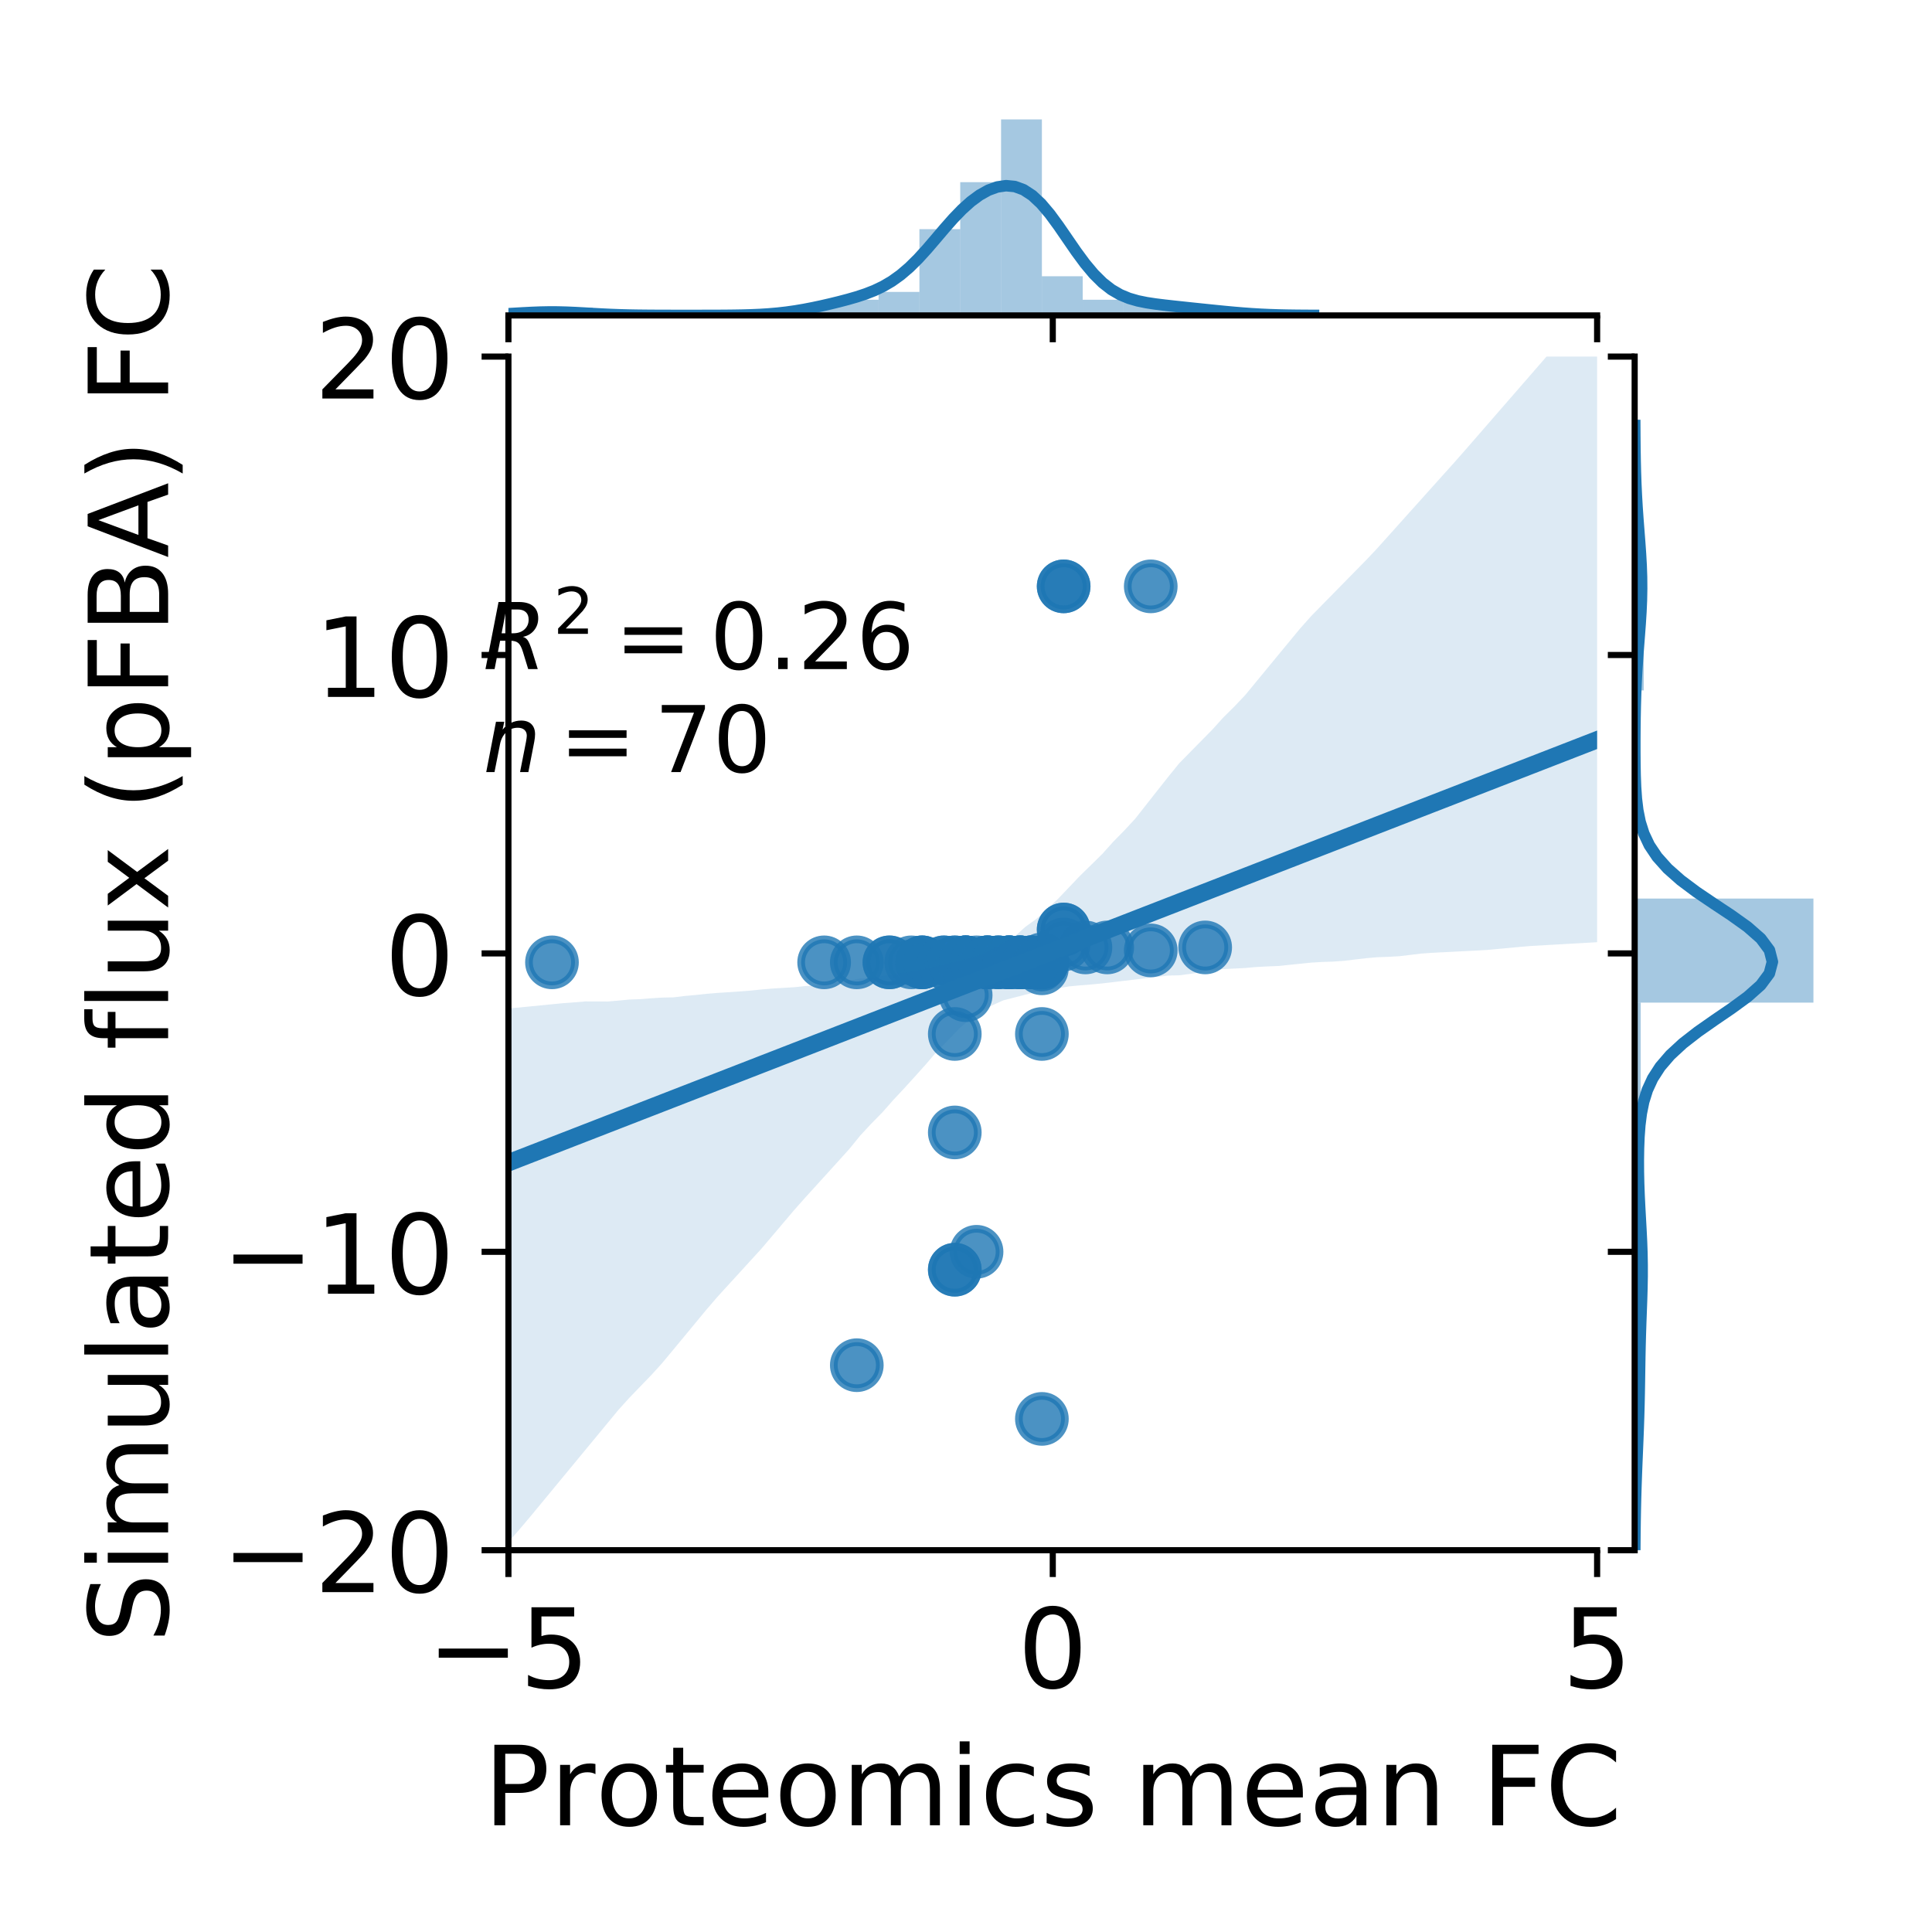 <?xml version="1.0" encoding="utf-8" standalone="no"?>
<!DOCTYPE svg PUBLIC "-//W3C//DTD SVG 1.1//EN"
  "http://www.w3.org/Graphics/SVG/1.1/DTD/svg11.dtd">
<!-- Created with matplotlib (https://matplotlib.org/) -->
<svg height="252pt" version="1.1" viewBox="0 0 252 252" width="252pt" xmlns="http://www.w3.org/2000/svg" xmlns:xlink="http://www.w3.org/1999/xlink">
 <defs>
  <style type="text/css">
*{stroke-linecap:butt;stroke-linejoin:round;}
  </style>
 </defs>
 <g id="figure_1">
  <g id="patch_1">
   <path d="M 0 252 
L 252 252 
L 252 0 
L 0 0 
z
" style="fill:#ffffff;"/>
  </g>
  <g id="axes_1">
   <g id="patch_2">
    <path d="M 66.316 202.2 
L 208.32 202.2 
L 208.32 46.511 
L 66.316 46.511 
z
" style="fill:#ffffff;"/>
   </g>
   <g id="PathCollection_1">
    <defs>
     <path d="M 0 3 
C 0.796 3 1.559 2.684 2.121 2.121 
C 2.684 1.559 3 0.796 3 0 
C 3 -0.796 2.684 -1.559 2.121 -2.121 
C 1.559 -2.684 0.796 -3 0 -3 
C -0.796 -3 -1.559 -2.684 -2.121 -2.121 
C -2.684 -1.559 -3 -0.796 -3 0 
C -3 0.796 -2.684 1.559 -2.121 2.121 
C -1.559 2.684 -0.796 3 0 3 
z
" id="m0cf4c1120c" style="stroke:#1f77b4;stroke-opacity:0.8;"/>
    </defs>
    <g clip-path="url(#p104e215e72)">
     <use style="fill:#1f77b4;fill-opacity:0.8;stroke:#1f77b4;stroke-opacity:0.8;" x="71.996" xlink:href="#m0cf4c1120c" y="125.523"/>
     <use style="fill:#1f77b4;fill-opacity:0.8;stroke:#1f77b4;stroke-opacity:0.8;" x="107.497" xlink:href="#m0cf4c1120c" y="125.523"/>
     <use style="fill:#1f77b4;fill-opacity:0.8;stroke:#1f77b4;stroke-opacity:0.8;" x="111.757" xlink:href="#m0cf4c1120c" y="125.523"/>
     <use style="fill:#1f77b4;fill-opacity:0.8;stroke:#1f77b4;stroke-opacity:0.8;" x="111.757" xlink:href="#m0cf4c1120c" y="178.068"/>
     <use style="fill:#1f77b4;fill-opacity:0.8;stroke:#1f77b4;stroke-opacity:0.8;" x="116.017" xlink:href="#m0cf4c1120c" y="125.523"/>
     <use style="fill:#1f77b4;fill-opacity:0.8;stroke:#1f77b4;stroke-opacity:0.8;" x="116.017" xlink:href="#m0cf4c1120c" y="125.523"/>
     <use style="fill:#1f77b4;fill-opacity:0.8;stroke:#1f77b4;stroke-opacity:0.8;" x="118.857" xlink:href="#m0cf4c1120c" y="125.523"/>
     <use style="fill:#1f77b4;fill-opacity:0.8;stroke:#1f77b4;stroke-opacity:0.8;" x="120.277" xlink:href="#m0cf4c1120c" y="125.523"/>
     <use style="fill:#1f77b4;fill-opacity:0.8;stroke:#1f77b4;stroke-opacity:0.8;" x="120.277" xlink:href="#m0cf4c1120c" y="125.523"/>
     <use style="fill:#1f77b4;fill-opacity:0.8;stroke:#1f77b4;stroke-opacity:0.8;" x="120.277" xlink:href="#m0cf4c1120c" y="125.523"/>
     <use style="fill:#1f77b4;fill-opacity:0.8;stroke:#1f77b4;stroke-opacity:0.8;" x="123.117" xlink:href="#m0cf4c1120c" y="125.523"/>
     <use style="fill:#1f77b4;fill-opacity:0.8;stroke:#1f77b4;stroke-opacity:0.8;" x="123.117" xlink:href="#m0cf4c1120c" y="125.523"/>
     <use style="fill:#1f77b4;fill-opacity:0.8;stroke:#1f77b4;stroke-opacity:0.8;" x="124.537" xlink:href="#m0cf4c1120c" y="147.709"/>
     <use style="fill:#1f77b4;fill-opacity:0.8;stroke:#1f77b4;stroke-opacity:0.8;" x="124.537" xlink:href="#m0cf4c1120c" y="165.613"/>
     <use style="fill:#1f77b4;fill-opacity:0.8;stroke:#1f77b4;stroke-opacity:0.8;" x="124.537" xlink:href="#m0cf4c1120c" y="125.523"/>
     <use style="fill:#1f77b4;fill-opacity:0.8;stroke:#1f77b4;stroke-opacity:0.8;" x="124.537" xlink:href="#m0cf4c1120c" y="134.865"/>
     <use style="fill:#1f77b4;fill-opacity:0.8;stroke:#1f77b4;stroke-opacity:0.8;" x="124.537" xlink:href="#m0cf4c1120c" y="125.523"/>
     <use style="fill:#1f77b4;fill-opacity:0.8;stroke:#1f77b4;stroke-opacity:0.8;" x="124.537" xlink:href="#m0cf4c1120c" y="165.613"/>
     <use style="fill:#1f77b4;fill-opacity:0.8;stroke:#1f77b4;stroke-opacity:0.8;" x="125.957" xlink:href="#m0cf4c1120c" y="125.523"/>
     <use style="fill:#1f77b4;fill-opacity:0.8;stroke:#1f77b4;stroke-opacity:0.8;" x="125.957" xlink:href="#m0cf4c1120c" y="125.523"/>
     <use style="fill:#1f77b4;fill-opacity:0.8;stroke:#1f77b4;stroke-opacity:0.8;" x="125.957" xlink:href="#m0cf4c1120c" y="125.523"/>
     <use style="fill:#1f77b4;fill-opacity:0.8;stroke:#1f77b4;stroke-opacity:0.8;" x="125.957" xlink:href="#m0cf4c1120c" y="125.523"/>
     <use style="fill:#1f77b4;fill-opacity:0.8;stroke:#1f77b4;stroke-opacity:0.8;" x="125.957" xlink:href="#m0cf4c1120c" y="129.805"/>
     <use style="fill:#1f77b4;fill-opacity:0.8;stroke:#1f77b4;stroke-opacity:0.8;" x="125.957" xlink:href="#m0cf4c1120c" y="125.523"/>
     <use style="fill:#1f77b4;fill-opacity:0.8;stroke:#1f77b4;stroke-opacity:0.8;" x="125.957" xlink:href="#m0cf4c1120c" y="125.523"/>
     <use style="fill:#1f77b4;fill-opacity:0.8;stroke:#1f77b4;stroke-opacity:0.8;" x="127.377" xlink:href="#m0cf4c1120c" y="125.523"/>
     <use style="fill:#1f77b4;fill-opacity:0.8;stroke:#1f77b4;stroke-opacity:0.8;" x="127.377" xlink:href="#m0cf4c1120c" y="163.278"/>
     <use style="fill:#1f77b4;fill-opacity:0.8;stroke:#1f77b4;stroke-opacity:0.8;" x="128.797" xlink:href="#m0cf4c1120c" y="125.523"/>
     <use style="fill:#1f77b4;fill-opacity:0.8;stroke:#1f77b4;stroke-opacity:0.8;" x="128.797" xlink:href="#m0cf4c1120c" y="125.523"/>
     <use style="fill:#1f77b4;fill-opacity:0.8;stroke:#1f77b4;stroke-opacity:0.8;" x="128.797" xlink:href="#m0cf4c1120c" y="125.523"/>
     <use style="fill:#1f77b4;fill-opacity:0.8;stroke:#1f77b4;stroke-opacity:0.8;" x="128.797" xlink:href="#m0cf4c1120c" y="125.523"/>
     <use style="fill:#1f77b4;fill-opacity:0.8;stroke:#1f77b4;stroke-opacity:0.8;" x="128.797" xlink:href="#m0cf4c1120c" y="125.523"/>
     <use style="fill:#1f77b4;fill-opacity:0.8;stroke:#1f77b4;stroke-opacity:0.8;" x="130.218" xlink:href="#m0cf4c1120c" y="125.523"/>
     <use style="fill:#1f77b4;fill-opacity:0.8;stroke:#1f77b4;stroke-opacity:0.8;" x="130.218" xlink:href="#m0cf4c1120c" y="125.523"/>
     <use style="fill:#1f77b4;fill-opacity:0.8;stroke:#1f77b4;stroke-opacity:0.8;" x="130.218" xlink:href="#m0cf4c1120c" y="125.523"/>
     <use style="fill:#1f77b4;fill-opacity:0.8;stroke:#1f77b4;stroke-opacity:0.8;" x="131.638" xlink:href="#m0cf4c1120c" y="125.523"/>
     <use style="fill:#1f77b4;fill-opacity:0.8;stroke:#1f77b4;stroke-opacity:0.8;" x="131.638" xlink:href="#m0cf4c1120c" y="125.523"/>
     <use style="fill:#1f77b4;fill-opacity:0.8;stroke:#1f77b4;stroke-opacity:0.8;" x="131.638" xlink:href="#m0cf4c1120c" y="125.523"/>
     <use style="fill:#1f77b4;fill-opacity:0.8;stroke:#1f77b4;stroke-opacity:0.8;" x="131.638" xlink:href="#m0cf4c1120c" y="125.523"/>
     <use style="fill:#1f77b4;fill-opacity:0.8;stroke:#1f77b4;stroke-opacity:0.8;" x="131.638" xlink:href="#m0cf4c1120c" y="125.523"/>
     <use style="fill:#1f77b4;fill-opacity:0.8;stroke:#1f77b4;stroke-opacity:0.8;" x="131.638" xlink:href="#m0cf4c1120c" y="125.523"/>
     <use style="fill:#1f77b4;fill-opacity:0.8;stroke:#1f77b4;stroke-opacity:0.8;" x="133.058" xlink:href="#m0cf4c1120c" y="125.523"/>
     <use style="fill:#1f77b4;fill-opacity:0.8;stroke:#1f77b4;stroke-opacity:0.8;" x="133.058" xlink:href="#m0cf4c1120c" y="125.523"/>
     <use style="fill:#1f77b4;fill-opacity:0.8;stroke:#1f77b4;stroke-opacity:0.8;" x="133.058" xlink:href="#m0cf4c1120c" y="125.523"/>
     <use style="fill:#1f77b4;fill-opacity:0.8;stroke:#1f77b4;stroke-opacity:0.8;" x="133.058" xlink:href="#m0cf4c1120c" y="125.523"/>
     <use style="fill:#1f77b4;fill-opacity:0.8;stroke:#1f77b4;stroke-opacity:0.8;" x="133.058" xlink:href="#m0cf4c1120c" y="125.523"/>
     <use style="fill:#1f77b4;fill-opacity:0.8;stroke:#1f77b4;stroke-opacity:0.8;" x="134.478" xlink:href="#m0cf4c1120c" y="125.523"/>
     <use style="fill:#1f77b4;fill-opacity:0.8;stroke:#1f77b4;stroke-opacity:0.8;" x="134.478" xlink:href="#m0cf4c1120c" y="125.523"/>
     <use style="fill:#1f77b4;fill-opacity:0.8;stroke:#1f77b4;stroke-opacity:0.8;" x="134.478" xlink:href="#m0cf4c1120c" y="125.523"/>
     <use style="fill:#1f77b4;fill-opacity:0.8;stroke:#1f77b4;stroke-opacity:0.8;" x="134.478" xlink:href="#m0cf4c1120c" y="125.523"/>
     <use style="fill:#1f77b4;fill-opacity:0.8;stroke:#1f77b4;stroke-opacity:0.8;" x="135.898" xlink:href="#m0cf4c1120c" y="125.523"/>
     <use style="fill:#1f77b4;fill-opacity:0.8;stroke:#1f77b4;stroke-opacity:0.8;" x="135.898" xlink:href="#m0cf4c1120c" y="134.865"/>
     <use style="fill:#1f77b4;fill-opacity:0.8;stroke:#1f77b4;stroke-opacity:0.8;" x="135.898" xlink:href="#m0cf4c1120c" y="125.523"/>
     <use style="fill:#1f77b4;fill-opacity:0.8;stroke:#1f77b4;stroke-opacity:0.8;" x="135.898" xlink:href="#m0cf4c1120c" y="125.523"/>
     <use style="fill:#1f77b4;fill-opacity:0.8;stroke:#1f77b4;stroke-opacity:0.8;" x="135.898" xlink:href="#m0cf4c1120c" y="185.074"/>
     <use style="fill:#1f77b4;fill-opacity:0.8;stroke:#1f77b4;stroke-opacity:0.8;" x="135.898" xlink:href="#m0cf4c1120c" y="126.302"/>
     <use style="fill:#1f77b4;fill-opacity:0.8;stroke:#1f77b4;stroke-opacity:0.8;" x="135.898" xlink:href="#m0cf4c1120c" y="125.134"/>
     <use style="fill:#1f77b4;fill-opacity:0.8;stroke:#1f77b4;stroke-opacity:0.8;" x="135.898" xlink:href="#m0cf4c1120c" y="125.523"/>
     <use style="fill:#1f77b4;fill-opacity:0.8;stroke:#1f77b4;stroke-opacity:0.8;" x="135.898" xlink:href="#m0cf4c1120c" y="125.523"/>
     <use style="fill:#1f77b4;fill-opacity:0.8;stroke:#1f77b4;stroke-opacity:0.8;" x="135.898" xlink:href="#m0cf4c1120c" y="125.523"/>
     <use style="fill:#1f77b4;fill-opacity:0.8;stroke:#1f77b4;stroke-opacity:0.8;" x="138.738" xlink:href="#m0cf4c1120c" y="123.188"/>
     <use style="fill:#1f77b4;fill-opacity:0.8;stroke:#1f77b4;stroke-opacity:0.8;" x="138.738" xlink:href="#m0cf4c1120c" y="121.242"/>
     <use style="fill:#1f77b4;fill-opacity:0.8;stroke:#1f77b4;stroke-opacity:0.8;" x="138.738" xlink:href="#m0cf4c1120c" y="76.481"/>
     <use style="fill:#1f77b4;fill-opacity:0.8;stroke:#1f77b4;stroke-opacity:0.8;" x="138.738" xlink:href="#m0cf4c1120c" y="121.242"/>
     <use style="fill:#1f77b4;fill-opacity:0.8;stroke:#1f77b4;stroke-opacity:0.8;" x="138.738" xlink:href="#m0cf4c1120c" y="76.481"/>
     <use style="fill:#1f77b4;fill-opacity:0.8;stroke:#1f77b4;stroke-opacity:0.8;" x="141.578" xlink:href="#m0cf4c1120c" y="123.577"/>
     <use style="fill:#1f77b4;fill-opacity:0.8;stroke:#1f77b4;stroke-opacity:0.8;" x="144.418" xlink:href="#m0cf4c1120c" y="123.577"/>
     <use style="fill:#1f77b4;fill-opacity:0.8;stroke:#1f77b4;stroke-opacity:0.8;" x="150.098" xlink:href="#m0cf4c1120c" y="76.481"/>
     <use style="fill:#1f77b4;fill-opacity:0.8;stroke:#1f77b4;stroke-opacity:0.8;" x="150.098" xlink:href="#m0cf4c1120c" y="123.966"/>
     <use style="fill:#1f77b4;fill-opacity:0.8;stroke:#1f77b4;stroke-opacity:0.8;" x="157.198" xlink:href="#m0cf4c1120c" y="123.577"/>
    </g>
   </g>
   <g id="PolyCollection_1">
    <path clip-path="url(#p104e215e72)" d="M 66.316 131.531 
L 66.316 201.128 
L 67.75 199.498 
L 69.184 197.8 
L 70.619 196.064 
L 72.053 194.327 
L 73.488 192.59 
L 74.922 190.853 
L 76.356 189.116 
L 77.791 187.38 
L 79.225 185.642 
L 80.659 183.902 
L 82.094 182.317 
L 83.528 180.832 
L 84.963 179.347 
L 86.397 177.764 
L 87.831 176.035 
L 89.266 174.303 
L 90.7 172.569 
L 92.135 170.834 
L 93.569 169.165 
L 95.003 167.594 
L 96.438 166.024 
L 97.872 164.453 
L 99.306 162.883 
L 100.741 161.195 
L 102.175 159.501 
L 103.61 157.807 
L 105.044 156.196 
L 106.478 154.617 
L 107.913 153.038 
L 109.347 151.453 
L 110.782 149.868 
L 112.216 148.104 
L 113.65 146.558 
L 115.085 145.101 
L 116.519 143.478 
L 117.954 141.938 
L 119.388 140.364 
L 120.822 138.759 
L 122.257 137.081 
L 123.691 135.657 
L 125.125 134.147 
L 126.56 132.89 
L 127.994 131.961 
L 129.429 131.125 
L 130.863 130.48 
L 132.297 130.116 
L 133.732 129.743 
L 135.166 129.389 
L 136.601 129.142 
L 138.035 128.904 
L 139.469 128.658 
L 140.904 128.522 
L 142.338 128.407 
L 143.772 128.27 
L 145.207 128.101 
L 146.641 127.931 
L 148.076 127.76 
L 149.51 127.589 
L 150.944 127.419 
L 152.379 127.247 
L 153.813 127.212 
L 155.248 127.028 
L 156.682 126.811 
L 158.116 126.594 
L 159.551 126.408 
L 160.985 126.335 
L 162.419 126.261 
L 163.854 126.133 
L 165.288 126.057 
L 166.723 125.999 
L 168.157 125.852 
L 169.591 125.704 
L 171.026 125.557 
L 172.46 125.474 
L 173.895 125.425 
L 175.329 125.32 
L 176.763 125.151 
L 178.198 124.982 
L 179.632 124.857 
L 181.066 124.805 
L 182.501 124.725 
L 183.935 124.553 
L 185.37 124.38 
L 186.804 124.279 
L 188.238 124.206 
L 189.673 124.133 
L 191.107 124.06 
L 192.542 123.986 
L 193.976 123.907 
L 195.41 123.774 
L 196.845 123.642 
L 198.279 123.509 
L 199.714 123.385 
L 201.148 123.304 
L 202.582 123.223 
L 204.017 123.142 
L 205.451 123.061 
L 206.885 122.978 
L 208.32 122.896 
L 208.32 38.92 
L 208.32 38.92 
L 206.885 40.569 
L 205.451 42.219 
L 204.017 43.868 
L 202.582 45.518 
L 201.148 47.167 
L 199.714 48.817 
L 198.279 50.466 
L 196.845 52.116 
L 195.41 53.765 
L 193.976 55.415 
L 192.542 57.065 
L 191.107 58.714 
L 189.673 60.341 
L 188.238 61.938 
L 186.804 63.536 
L 185.37 65.135 
L 183.935 66.734 
L 182.501 68.333 
L 181.066 69.932 
L 179.632 71.531 
L 178.198 73.05 
L 176.763 74.509 
L 175.329 75.969 
L 173.895 77.431 
L 172.46 78.893 
L 171.026 80.355 
L 169.591 81.967 
L 168.157 83.702 
L 166.723 85.44 
L 165.288 87.181 
L 163.854 88.923 
L 162.419 90.664 
L 160.985 92.174 
L 159.551 93.594 
L 158.116 95.181 
L 156.682 96.638 
L 155.248 98.095 
L 153.813 99.559 
L 152.379 101.324 
L 150.944 103.136 
L 149.51 104.961 
L 148.076 106.784 
L 146.641 108.333 
L 145.207 109.79 
L 143.772 111.391 
L 142.338 112.798 
L 140.904 114.199 
L 139.469 115.702 
L 138.035 117.209 
L 136.601 118.565 
L 135.166 119.871 
L 133.732 120.902 
L 132.297 122.203 
L 130.863 122.995 
L 129.429 123.803 
L 127.994 124.485 
L 126.56 124.938 
L 125.125 125.331 
L 123.691 125.698 
L 122.257 126.022 
L 120.822 126.324 
L 119.388 126.632 
L 117.954 126.883 
L 116.519 127.077 
L 115.085 127.31 
L 113.65 127.531 
L 112.216 127.633 
L 110.782 127.92 
L 109.347 128.091 
L 107.913 128.349 
L 106.478 128.532 
L 105.044 128.621 
L 103.61 128.766 
L 102.175 128.854 
L 100.741 128.942 
L 99.306 129.062 
L 97.872 129.211 
L 96.438 129.323 
L 95.003 129.42 
L 93.569 129.511 
L 92.135 129.629 
L 90.7 129.785 
L 89.266 129.917 
L 87.831 130.09 
L 86.397 130.119 
L 84.963 130.209 
L 83.528 130.324 
L 82.094 130.375 
L 80.659 130.513 
L 79.225 130.634 
L 77.791 130.624 
L 76.356 130.619 
L 74.922 130.74 
L 73.488 130.845 
L 72.053 130.987 
L 70.619 131.128 
L 69.184 131.269 
L 67.75 131.411 
L 66.316 131.531 
z
" style="fill:#1f77b4;fill-opacity:0.15;"/>
   </g>
   <g id="matplotlib.axis_1">
    <g id="xtick_1">
     <g id="line2d_1">
      <defs>
       <path d="M 0 0 
L 0 3.5 
" id="m4261248538" style="stroke:#000000;stroke-width:0.8;"/>
      </defs>
      <g>
       <use style="stroke:#000000;stroke-width:0.8;" x="66.316" xlink:href="#m4261248538" y="202.2"/>
      </g>
     </g>
     <g id="text_1">
      <!-- −5 -->
      <defs>
       <path d="M 10.594 35.5 
L 73.188 35.5 
L 73.188 27.203 
L 10.594 27.203 
z
" id="DejaVuSans-8722"/>
       <path d="M 10.797 72.906 
L 49.516 72.906 
L 49.516 64.594 
L 19.828 64.594 
L 19.828 46.734 
Q 21.969 47.469 24.109 47.828 
Q 26.266 48.188 28.422 48.188 
Q 40.625 48.188 47.75 41.5 
Q 54.891 34.812 54.891 23.391 
Q 54.891 11.625 47.562 5.094 
Q 40.234 -1.422 26.906 -1.422 
Q 22.312 -1.422 17.547 -0.641 
Q 12.797 0.141 7.719 1.703 
L 7.719 11.625 
Q 12.109 9.234 16.797 8.062 
Q 21.484 6.891 26.703 6.891 
Q 35.156 6.891 40.078 11.328 
Q 45.016 15.766 45.016 23.391 
Q 45.016 31 40.078 35.438 
Q 35.156 39.891 26.703 39.891 
Q 22.75 39.891 18.812 39.016 
Q 14.891 38.141 10.797 36.281 
z
" id="DejaVuSans-53"/>
      </defs>
      <g transform="translate(55.701 220.142)scale(0.144 -0.144)">
       <use xlink:href="#DejaVuSans-8722"/>
       <use x="83.789" xlink:href="#DejaVuSans-53"/>
      </g>
     </g>
    </g>
    <g id="xtick_2">
     <g id="line2d_2">
      <g>
       <use style="stroke:#000000;stroke-width:0.8;" x="137.318" xlink:href="#m4261248538" y="202.2"/>
      </g>
     </g>
     <g id="text_2">
      <!-- 0 -->
      <defs>
       <path d="M 31.781 66.406 
Q 24.172 66.406 20.328 58.906 
Q 16.5 51.422 16.5 36.375 
Q 16.5 21.391 20.328 13.891 
Q 24.172 6.391 31.781 6.391 
Q 39.453 6.391 43.281 13.891 
Q 47.125 21.391 47.125 36.375 
Q 47.125 51.422 43.281 58.906 
Q 39.453 66.406 31.781 66.406 
z
M 31.781 74.219 
Q 44.047 74.219 50.516 64.516 
Q 56.984 54.828 56.984 36.375 
Q 56.984 17.969 50.516 8.266 
Q 44.047 -1.422 31.781 -1.422 
Q 19.531 -1.422 13.062 8.266 
Q 6.594 17.969 6.594 36.375 
Q 6.594 54.828 13.062 64.516 
Q 19.531 74.219 31.781 74.219 
z
" id="DejaVuSans-48"/>
      </defs>
      <g transform="translate(132.737 220.142)scale(0.144 -0.144)">
       <use xlink:href="#DejaVuSans-48"/>
      </g>
     </g>
    </g>
    <g id="xtick_3">
     <g id="line2d_3">
      <g>
       <use style="stroke:#000000;stroke-width:0.8;" x="208.32" xlink:href="#m4261248538" y="202.2"/>
      </g>
     </g>
     <g id="text_3">
      <!-- 5 -->
      <g transform="translate(203.739 220.142)scale(0.144 -0.144)">
       <use xlink:href="#DejaVuSans-53"/>
      </g>
     </g>
    </g>
    <g id="text_4">
     <!-- Proteomics mean FC -->
     <defs>
      <path d="M 19.672 64.797 
L 19.672 37.406 
L 32.078 37.406 
Q 38.969 37.406 42.719 40.969 
Q 46.484 44.531 46.484 51.125 
Q 46.484 57.672 42.719 61.234 
Q 38.969 64.797 32.078 64.797 
z
M 9.812 72.906 
L 32.078 72.906 
Q 44.344 72.906 50.609 67.359 
Q 56.891 61.812 56.891 51.125 
Q 56.891 40.328 50.609 34.812 
Q 44.344 29.297 32.078 29.297 
L 19.672 29.297 
L 19.672 0 
L 9.812 0 
z
" id="DejaVuSans-80"/>
      <path d="M 41.109 46.297 
Q 39.594 47.172 37.812 47.578 
Q 36.031 48 33.891 48 
Q 26.266 48 22.188 43.047 
Q 18.109 38.094 18.109 28.812 
L 18.109 0 
L 9.078 0 
L 9.078 54.688 
L 18.109 54.688 
L 18.109 46.188 
Q 20.953 51.172 25.484 53.578 
Q 30.031 56 36.531 56 
Q 37.453 56 38.578 55.875 
Q 39.703 55.766 41.062 55.516 
z
" id="DejaVuSans-114"/>
      <path d="M 30.609 48.391 
Q 23.391 48.391 19.188 42.75 
Q 14.984 37.109 14.984 27.297 
Q 14.984 17.484 19.156 11.844 
Q 23.344 6.203 30.609 6.203 
Q 37.797 6.203 41.984 11.859 
Q 46.188 17.531 46.188 27.297 
Q 46.188 37.016 41.984 42.703 
Q 37.797 48.391 30.609 48.391 
z
M 30.609 56 
Q 42.328 56 49.016 48.375 
Q 55.719 40.766 55.719 27.297 
Q 55.719 13.875 49.016 6.219 
Q 42.328 -1.422 30.609 -1.422 
Q 18.844 -1.422 12.172 6.219 
Q 5.516 13.875 5.516 27.297 
Q 5.516 40.766 12.172 48.375 
Q 18.844 56 30.609 56 
z
" id="DejaVuSans-111"/>
      <path d="M 18.312 70.219 
L 18.312 54.688 
L 36.812 54.688 
L 36.812 47.703 
L 18.312 47.703 
L 18.312 18.016 
Q 18.312 11.328 20.141 9.422 
Q 21.969 7.516 27.594 7.516 
L 36.812 7.516 
L 36.812 0 
L 27.594 0 
Q 17.188 0 13.234 3.875 
Q 9.281 7.766 9.281 18.016 
L 9.281 47.703 
L 2.688 47.703 
L 2.688 54.688 
L 9.281 54.688 
L 9.281 70.219 
z
" id="DejaVuSans-116"/>
      <path d="M 56.203 29.594 
L 56.203 25.203 
L 14.891 25.203 
Q 15.484 15.922 20.484 11.062 
Q 25.484 6.203 34.422 6.203 
Q 39.594 6.203 44.453 7.469 
Q 49.312 8.734 54.109 11.281 
L 54.109 2.781 
Q 49.266 0.734 44.188 -0.344 
Q 39.109 -1.422 33.891 -1.422 
Q 20.797 -1.422 13.156 6.188 
Q 5.516 13.812 5.516 26.812 
Q 5.516 40.234 12.766 48.109 
Q 20.016 56 32.328 56 
Q 43.359 56 49.781 48.891 
Q 56.203 41.797 56.203 29.594 
z
M 47.219 32.234 
Q 47.125 39.594 43.094 43.984 
Q 39.062 48.391 32.422 48.391 
Q 24.906 48.391 20.391 44.141 
Q 15.875 39.891 15.188 32.172 
z
" id="DejaVuSans-101"/>
      <path d="M 52 44.188 
Q 55.375 50.25 60.062 53.125 
Q 64.75 56 71.094 56 
Q 79.641 56 84.281 50.016 
Q 88.922 44.047 88.922 33.016 
L 88.922 0 
L 79.891 0 
L 79.891 32.719 
Q 79.891 40.578 77.094 44.375 
Q 74.312 48.188 68.609 48.188 
Q 61.625 48.188 57.562 43.547 
Q 53.516 38.922 53.516 30.906 
L 53.516 0 
L 44.484 0 
L 44.484 32.719 
Q 44.484 40.625 41.703 44.406 
Q 38.922 48.188 33.109 48.188 
Q 26.219 48.188 22.156 43.531 
Q 18.109 38.875 18.109 30.906 
L 18.109 0 
L 9.078 0 
L 9.078 54.688 
L 18.109 54.688 
L 18.109 46.188 
Q 21.188 51.219 25.484 53.609 
Q 29.781 56 35.688 56 
Q 41.656 56 45.828 52.969 
Q 50 49.953 52 44.188 
z
" id="DejaVuSans-109"/>
      <path d="M 9.422 54.688 
L 18.406 54.688 
L 18.406 0 
L 9.422 0 
z
M 9.422 75.984 
L 18.406 75.984 
L 18.406 64.594 
L 9.422 64.594 
z
" id="DejaVuSans-105"/>
      <path d="M 48.781 52.594 
L 48.781 44.188 
Q 44.969 46.297 41.141 47.344 
Q 37.312 48.391 33.406 48.391 
Q 24.656 48.391 19.812 42.844 
Q 14.984 37.312 14.984 27.297 
Q 14.984 17.281 19.812 11.734 
Q 24.656 6.203 33.406 6.203 
Q 37.312 6.203 41.141 7.25 
Q 44.969 8.297 48.781 10.406 
L 48.781 2.094 
Q 45.016 0.344 40.984 -0.531 
Q 36.969 -1.422 32.422 -1.422 
Q 20.062 -1.422 12.781 6.344 
Q 5.516 14.109 5.516 27.297 
Q 5.516 40.672 12.859 48.328 
Q 20.219 56 33.016 56 
Q 37.156 56 41.109 55.141 
Q 45.062 54.297 48.781 52.594 
z
" id="DejaVuSans-99"/>
      <path d="M 44.281 53.078 
L 44.281 44.578 
Q 40.484 46.531 36.375 47.5 
Q 32.281 48.484 27.875 48.484 
Q 21.188 48.484 17.844 46.438 
Q 14.5 44.391 14.5 40.281 
Q 14.5 37.156 16.891 35.375 
Q 19.281 33.594 26.516 31.984 
L 29.594 31.297 
Q 39.156 29.25 43.188 25.516 
Q 47.219 21.781 47.219 15.094 
Q 47.219 7.469 41.188 3.016 
Q 35.156 -1.422 24.609 -1.422 
Q 20.219 -1.422 15.453 -0.562 
Q 10.688 0.297 5.422 2 
L 5.422 11.281 
Q 10.406 8.688 15.234 7.391 
Q 20.062 6.109 24.812 6.109 
Q 31.156 6.109 34.562 8.281 
Q 37.984 10.453 37.984 14.406 
Q 37.984 18.062 35.516 20.016 
Q 33.062 21.969 24.703 23.781 
L 21.578 24.516 
Q 13.234 26.266 9.516 29.906 
Q 5.812 33.547 5.812 39.891 
Q 5.812 47.609 11.281 51.797 
Q 16.75 56 26.812 56 
Q 31.781 56 36.172 55.266 
Q 40.578 54.547 44.281 53.078 
z
" id="DejaVuSans-115"/>
      <path id="DejaVuSans-32"/>
      <path d="M 34.281 27.484 
Q 23.391 27.484 19.188 25 
Q 14.984 22.516 14.984 16.5 
Q 14.984 11.719 18.141 8.906 
Q 21.297 6.109 26.703 6.109 
Q 34.188 6.109 38.703 11.406 
Q 43.219 16.703 43.219 25.484 
L 43.219 27.484 
z
M 52.203 31.203 
L 52.203 0 
L 43.219 0 
L 43.219 8.297 
Q 40.141 3.328 35.547 0.953 
Q 30.953 -1.422 24.312 -1.422 
Q 15.922 -1.422 10.953 3.297 
Q 6 8.016 6 15.922 
Q 6 25.141 12.172 29.828 
Q 18.359 34.516 30.609 34.516 
L 43.219 34.516 
L 43.219 35.406 
Q 43.219 41.609 39.141 45 
Q 35.062 48.391 27.688 48.391 
Q 23 48.391 18.547 47.266 
Q 14.109 46.141 10.016 43.891 
L 10.016 52.203 
Q 14.938 54.109 19.578 55.047 
Q 24.219 56 28.609 56 
Q 40.484 56 46.344 49.844 
Q 52.203 43.703 52.203 31.203 
z
" id="DejaVuSans-97"/>
      <path d="M 54.891 33.016 
L 54.891 0 
L 45.906 0 
L 45.906 32.719 
Q 45.906 40.484 42.875 44.328 
Q 39.844 48.188 33.797 48.188 
Q 26.516 48.188 22.312 43.547 
Q 18.109 38.922 18.109 30.906 
L 18.109 0 
L 9.078 0 
L 9.078 54.688 
L 18.109 54.688 
L 18.109 46.188 
Q 21.344 51.125 25.703 53.562 
Q 30.078 56 35.797 56 
Q 45.219 56 50.047 50.172 
Q 54.891 44.344 54.891 33.016 
z
" id="DejaVuSans-110"/>
      <path d="M 9.812 72.906 
L 51.703 72.906 
L 51.703 64.594 
L 19.672 64.594 
L 19.672 43.109 
L 48.578 43.109 
L 48.578 34.812 
L 19.672 34.812 
L 19.672 0 
L 9.812 0 
z
" id="DejaVuSans-70"/>
      <path d="M 64.406 67.281 
L 64.406 56.891 
Q 59.422 61.531 53.781 63.812 
Q 48.141 66.109 41.797 66.109 
Q 29.297 66.109 22.656 58.469 
Q 16.016 50.828 16.016 36.375 
Q 16.016 21.969 22.656 14.328 
Q 29.297 6.688 41.797 6.688 
Q 48.141 6.688 53.781 8.984 
Q 59.422 11.281 64.406 15.922 
L 64.406 5.609 
Q 59.234 2.094 53.438 0.328 
Q 47.656 -1.422 41.219 -1.422 
Q 24.656 -1.422 15.125 8.703 
Q 5.609 18.844 5.609 36.375 
Q 5.609 53.953 15.125 64.078 
Q 24.656 74.219 41.219 74.219 
Q 47.75 74.219 53.531 72.484 
Q 59.328 70.75 64.406 67.281 
z
" id="DejaVuSans-67"/>
     </defs>
     <g transform="translate(63.069 238.078)scale(0.144 -0.144)">
      <use xlink:href="#DejaVuSans-80"/>
      <use x="60.287" xlink:href="#DejaVuSans-114"/>
      <use x="101.369" xlink:href="#DejaVuSans-111"/>
      <use x="162.551" xlink:href="#DejaVuSans-116"/>
      <use x="201.76" xlink:href="#DejaVuSans-101"/>
      <use x="263.283" xlink:href="#DejaVuSans-111"/>
      <use x="324.465" xlink:href="#DejaVuSans-109"/>
      <use x="421.877" xlink:href="#DejaVuSans-105"/>
      <use x="449.66" xlink:href="#DejaVuSans-99"/>
      <use x="504.641" xlink:href="#DejaVuSans-115"/>
      <use x="556.74" xlink:href="#DejaVuSans-32"/>
      <use x="588.527" xlink:href="#DejaVuSans-109"/>
      <use x="685.939" xlink:href="#DejaVuSans-101"/>
      <use x="747.463" xlink:href="#DejaVuSans-97"/>
      <use x="808.742" xlink:href="#DejaVuSans-110"/>
      <use x="872.121" xlink:href="#DejaVuSans-32"/>
      <use x="903.908" xlink:href="#DejaVuSans-70"/>
      <use x="961.428" xlink:href="#DejaVuSans-67"/>
     </g>
    </g>
   </g>
   <g id="matplotlib.axis_2">
    <g id="ytick_1">
     <g id="line2d_4">
      <defs>
       <path d="M 0 0 
L -3.5 0 
" id="m9557afc092" style="stroke:#000000;stroke-width:0.8;"/>
      </defs>
      <g>
       <use style="stroke:#000000;stroke-width:0.8;" x="66.316" xlink:href="#m9557afc092" y="202.2"/>
      </g>
     </g>
     <g id="text_5">
      <!-- −20 -->
      <defs>
       <path d="M 19.188 8.297 
L 53.609 8.297 
L 53.609 0 
L 7.328 0 
L 7.328 8.297 
Q 12.938 14.109 22.625 23.891 
Q 32.328 33.688 34.812 36.531 
Q 39.547 41.844 41.422 45.531 
Q 43.312 49.219 43.312 52.781 
Q 43.312 58.594 39.234 62.25 
Q 35.156 65.922 28.609 65.922 
Q 23.969 65.922 18.812 64.312 
Q 13.672 62.703 7.812 59.422 
L 7.812 69.391 
Q 13.766 71.781 18.938 73 
Q 24.125 74.219 28.422 74.219 
Q 39.75 74.219 46.484 68.547 
Q 53.219 62.891 53.219 53.422 
Q 53.219 48.922 51.531 44.891 
Q 49.859 40.875 45.406 35.406 
Q 44.188 33.984 37.641 27.219 
Q 31.109 20.453 19.188 8.297 
z
" id="DejaVuSans-50"/>
      </defs>
      <g transform="translate(28.925 207.671)scale(0.144 -0.144)">
       <use xlink:href="#DejaVuSans-8722"/>
       <use x="83.789" xlink:href="#DejaVuSans-50"/>
       <use x="147.412" xlink:href="#DejaVuSans-48"/>
      </g>
     </g>
    </g>
    <g id="ytick_2">
     <g id="line2d_5">
      <g>
       <use style="stroke:#000000;stroke-width:0.8;" x="66.316" xlink:href="#m9557afc092" y="163.278"/>
      </g>
     </g>
     <g id="text_6">
      <!-- −10 -->
      <defs>
       <path d="M 12.406 8.297 
L 28.516 8.297 
L 28.516 63.922 
L 10.984 60.406 
L 10.984 69.391 
L 28.422 72.906 
L 38.281 72.906 
L 38.281 8.297 
L 54.391 8.297 
L 54.391 0 
L 12.406 0 
z
" id="DejaVuSans-49"/>
      </defs>
      <g transform="translate(28.925 168.749)scale(0.144 -0.144)">
       <use xlink:href="#DejaVuSans-8722"/>
       <use x="83.789" xlink:href="#DejaVuSans-49"/>
       <use x="147.412" xlink:href="#DejaVuSans-48"/>
      </g>
     </g>
    </g>
    <g id="ytick_3">
     <g id="line2d_6">
      <g>
       <use style="stroke:#000000;stroke-width:0.8;" x="66.316" xlink:href="#m9557afc092" y="124.356"/>
      </g>
     </g>
     <g id="text_7">
      <!-- 0 -->
      <g transform="translate(50.154 129.827)scale(0.144 -0.144)">
       <use xlink:href="#DejaVuSans-48"/>
      </g>
     </g>
    </g>
    <g id="ytick_4">
     <g id="line2d_7">
      <g>
       <use style="stroke:#000000;stroke-width:0.8;" x="66.316" xlink:href="#m9557afc092" y="85.434"/>
      </g>
     </g>
     <g id="text_8">
      <!-- 10 -->
      <g transform="translate(40.992 90.904)scale(0.144 -0.144)">
       <use xlink:href="#DejaVuSans-49"/>
       <use x="63.623" xlink:href="#DejaVuSans-48"/>
      </g>
     </g>
    </g>
    <g id="ytick_5">
     <g id="line2d_8">
      <g>
       <use style="stroke:#000000;stroke-width:0.8;" x="66.316" xlink:href="#m9557afc092" y="46.511"/>
      </g>
     </g>
     <g id="text_9">
      <!-- 20 -->
      <g transform="translate(40.992 51.982)scale(0.144 -0.144)">
       <use xlink:href="#DejaVuSans-50"/>
       <use x="63.623" xlink:href="#DejaVuSans-48"/>
      </g>
     </g>
    </g>
    <g id="text_10">
     <!-- Simulated flux (pFBA) FC -->
     <defs>
      <path d="M 53.516 70.516 
L 53.516 60.891 
Q 47.906 63.578 42.922 64.891 
Q 37.938 66.219 33.297 66.219 
Q 25.25 66.219 20.875 63.094 
Q 16.5 59.969 16.5 54.203 
Q 16.5 49.359 19.406 46.891 
Q 22.312 44.438 30.422 42.922 
L 36.375 41.703 
Q 47.406 39.594 52.656 34.297 
Q 57.906 29 57.906 20.125 
Q 57.906 9.516 50.797 4.047 
Q 43.703 -1.422 29.984 -1.422 
Q 24.812 -1.422 18.969 -0.25 
Q 13.141 0.922 6.891 3.219 
L 6.891 13.375 
Q 12.891 10.016 18.656 8.297 
Q 24.422 6.594 29.984 6.594 
Q 38.422 6.594 43.016 9.906 
Q 47.609 13.234 47.609 19.391 
Q 47.609 24.75 44.312 27.781 
Q 41.016 30.812 33.5 32.328 
L 27.484 33.5 
Q 16.453 35.688 11.516 40.375 
Q 6.594 45.062 6.594 53.422 
Q 6.594 63.094 13.406 68.656 
Q 20.219 74.219 32.172 74.219 
Q 37.312 74.219 42.625 73.281 
Q 47.953 72.359 53.516 70.516 
z
" id="DejaVuSans-83"/>
      <path d="M 8.5 21.578 
L 8.5 54.688 
L 17.484 54.688 
L 17.484 21.922 
Q 17.484 14.156 20.5 10.266 
Q 23.531 6.391 29.594 6.391 
Q 36.859 6.391 41.078 11.031 
Q 45.312 15.672 45.312 23.688 
L 45.312 54.688 
L 54.297 54.688 
L 54.297 0 
L 45.312 0 
L 45.312 8.406 
Q 42.047 3.422 37.719 1 
Q 33.406 -1.422 27.688 -1.422 
Q 18.266 -1.422 13.375 4.438 
Q 8.5 10.297 8.5 21.578 
z
M 31.109 56 
z
" id="DejaVuSans-117"/>
      <path d="M 9.422 75.984 
L 18.406 75.984 
L 18.406 0 
L 9.422 0 
z
" id="DejaVuSans-108"/>
      <path d="M 45.406 46.391 
L 45.406 75.984 
L 54.391 75.984 
L 54.391 0 
L 45.406 0 
L 45.406 8.203 
Q 42.578 3.328 38.25 0.953 
Q 33.938 -1.422 27.875 -1.422 
Q 17.969 -1.422 11.734 6.484 
Q 5.516 14.406 5.516 27.297 
Q 5.516 40.188 11.734 48.094 
Q 17.969 56 27.875 56 
Q 33.938 56 38.25 53.625 
Q 42.578 51.266 45.406 46.391 
z
M 14.797 27.297 
Q 14.797 17.391 18.875 11.75 
Q 22.953 6.109 30.078 6.109 
Q 37.203 6.109 41.297 11.75 
Q 45.406 17.391 45.406 27.297 
Q 45.406 37.203 41.297 42.844 
Q 37.203 48.484 30.078 48.484 
Q 22.953 48.484 18.875 42.844 
Q 14.797 37.203 14.797 27.297 
z
" id="DejaVuSans-100"/>
      <path d="M 37.109 75.984 
L 37.109 68.5 
L 28.516 68.5 
Q 23.688 68.5 21.797 66.547 
Q 19.922 64.594 19.922 59.516 
L 19.922 54.688 
L 34.719 54.688 
L 34.719 47.703 
L 19.922 47.703 
L 19.922 0 
L 10.891 0 
L 10.891 47.703 
L 2.297 47.703 
L 2.297 54.688 
L 10.891 54.688 
L 10.891 58.5 
Q 10.891 67.625 15.141 71.797 
Q 19.391 75.984 28.609 75.984 
z
" id="DejaVuSans-102"/>
      <path d="M 54.891 54.688 
L 35.109 28.078 
L 55.906 0 
L 45.312 0 
L 29.391 21.484 
L 13.484 0 
L 2.875 0 
L 24.125 28.609 
L 4.688 54.688 
L 15.281 54.688 
L 29.781 35.203 
L 44.281 54.688 
z
" id="DejaVuSans-120"/>
      <path d="M 31 75.875 
Q 24.469 64.656 21.281 53.656 
Q 18.109 42.672 18.109 31.391 
Q 18.109 20.125 21.312 9.062 
Q 24.516 -2 31 -13.188 
L 23.188 -13.188 
Q 15.875 -1.703 12.234 9.375 
Q 8.594 20.453 8.594 31.391 
Q 8.594 42.281 12.203 53.312 
Q 15.828 64.359 23.188 75.875 
z
" id="DejaVuSans-40"/>
      <path d="M 18.109 8.203 
L 18.109 -20.797 
L 9.078 -20.797 
L 9.078 54.688 
L 18.109 54.688 
L 18.109 46.391 
Q 20.953 51.266 25.266 53.625 
Q 29.594 56 35.594 56 
Q 45.562 56 51.781 48.094 
Q 58.016 40.188 58.016 27.297 
Q 58.016 14.406 51.781 6.484 
Q 45.562 -1.422 35.594 -1.422 
Q 29.594 -1.422 25.266 0.953 
Q 20.953 3.328 18.109 8.203 
z
M 48.688 27.297 
Q 48.688 37.203 44.609 42.844 
Q 40.531 48.484 33.406 48.484 
Q 26.266 48.484 22.188 42.844 
Q 18.109 37.203 18.109 27.297 
Q 18.109 17.391 22.188 11.75 
Q 26.266 6.109 33.406 6.109 
Q 40.531 6.109 44.609 11.75 
Q 48.688 17.391 48.688 27.297 
z
" id="DejaVuSans-112"/>
      <path d="M 19.672 34.812 
L 19.672 8.109 
L 35.5 8.109 
Q 43.453 8.109 47.281 11.406 
Q 51.125 14.703 51.125 21.484 
Q 51.125 28.328 47.281 31.562 
Q 43.453 34.812 35.5 34.812 
z
M 19.672 64.797 
L 19.672 42.828 
L 34.281 42.828 
Q 41.5 42.828 45.031 45.531 
Q 48.578 48.25 48.578 53.812 
Q 48.578 59.328 45.031 62.062 
Q 41.5 64.797 34.281 64.797 
z
M 9.812 72.906 
L 35.016 72.906 
Q 46.297 72.906 52.391 68.219 
Q 58.5 63.531 58.5 54.891 
Q 58.5 48.188 55.375 44.234 
Q 52.25 40.281 46.188 39.312 
Q 53.469 37.75 57.5 32.781 
Q 61.531 27.828 61.531 20.406 
Q 61.531 10.641 54.891 5.312 
Q 48.25 0 35.984 0 
L 9.812 0 
z
" id="DejaVuSans-66"/>
      <path d="M 34.188 63.188 
L 20.797 26.906 
L 47.609 26.906 
z
M 28.609 72.906 
L 39.797 72.906 
L 67.578 0 
L 57.328 0 
L 50.688 18.703 
L 17.828 18.703 
L 11.188 0 
L 0.781 0 
z
" id="DejaVuSans-65"/>
      <path d="M 8.016 75.875 
L 15.828 75.875 
Q 23.141 64.359 26.781 53.312 
Q 30.422 42.281 30.422 31.391 
Q 30.422 20.453 26.781 9.375 
Q 23.141 -1.703 15.828 -13.188 
L 8.016 -13.188 
Q 14.5 -2 17.703 9.062 
Q 20.906 20.125 20.906 31.391 
Q 20.906 42.672 17.703 53.656 
Q 14.5 64.656 8.016 75.875 
z
" id="DejaVuSans-41"/>
     </defs>
     <g transform="translate(21.93 214.328)rotate(-90)scale(0.144 -0.144)">
      <use xlink:href="#DejaVuSans-83"/>
      <use x="63.477" xlink:href="#DejaVuSans-105"/>
      <use x="91.26" xlink:href="#DejaVuSans-109"/>
      <use x="188.672" xlink:href="#DejaVuSans-117"/>
      <use x="252.051" xlink:href="#DejaVuSans-108"/>
      <use x="279.834" xlink:href="#DejaVuSans-97"/>
      <use x="341.113" xlink:href="#DejaVuSans-116"/>
      <use x="380.322" xlink:href="#DejaVuSans-101"/>
      <use x="441.846" xlink:href="#DejaVuSans-100"/>
      <use x="505.322" xlink:href="#DejaVuSans-32"/>
      <use x="537.109" xlink:href="#DejaVuSans-102"/>
      <use x="572.314" xlink:href="#DejaVuSans-108"/>
      <use x="600.098" xlink:href="#DejaVuSans-117"/>
      <use x="663.477" xlink:href="#DejaVuSans-120"/>
      <use x="722.656" xlink:href="#DejaVuSans-32"/>
      <use x="754.443" xlink:href="#DejaVuSans-40"/>
      <use x="793.457" xlink:href="#DejaVuSans-112"/>
      <use x="856.934" xlink:href="#DejaVuSans-70"/>
      <use x="914.453" xlink:href="#DejaVuSans-66"/>
      <use x="983.057" xlink:href="#DejaVuSans-65"/>
      <use x="1051.465" xlink:href="#DejaVuSans-41"/>
      <use x="1090.479" xlink:href="#DejaVuSans-32"/>
      <use x="1122.266" xlink:href="#DejaVuSans-70"/>
      <use x="1179.785" xlink:href="#DejaVuSans-67"/>
     </g>
    </g>
   </g>
   <g id="line2d_9">
    <path clip-path="url(#p104e215e72)" d="M 66.316 151.664 
L 67.75 151.106 
L 69.184 150.549 
L 70.619 149.992 
L 72.053 149.435 
L 73.488 148.877 
L 74.922 148.32 
L 76.356 147.763 
L 77.791 147.206 
L 79.225 146.648 
L 80.659 146.091 
L 82.094 145.534 
L 83.528 144.976 
L 84.963 144.419 
L 86.397 143.862 
L 87.831 143.305 
L 89.266 142.747 
L 90.7 142.19 
L 92.135 141.633 
L 93.569 141.075 
L 95.003 140.518 
L 96.438 139.961 
L 97.872 139.404 
L 99.306 138.846 
L 100.741 138.289 
L 102.175 137.732 
L 103.61 137.174 
L 105.044 136.617 
L 106.478 136.06 
L 107.913 135.503 
L 109.347 134.945 
L 110.782 134.388 
L 112.216 133.831 
L 113.65 133.273 
L 115.085 132.716 
L 116.519 132.159 
L 117.954 131.602 
L 119.388 131.044 
L 120.822 130.487 
L 122.257 129.93 
L 123.691 129.372 
L 125.125 128.815 
L 126.56 128.258 
L 127.994 127.701 
L 129.429 127.143 
L 130.863 126.586 
L 132.297 126.029 
L 133.732 125.472 
L 135.166 124.914 
L 136.601 124.357 
L 138.035 123.8 
L 139.469 123.242 
L 140.904 122.685 
L 142.338 122.128 
L 143.772 121.571 
L 145.207 121.013 
L 146.641 120.456 
L 148.076 119.899 
L 149.51 119.341 
L 150.944 118.784 
L 152.379 118.227 
L 153.813 117.67 
L 155.248 117.112 
L 156.682 116.555 
L 158.116 115.998 
L 159.551 115.44 
L 160.985 114.883 
L 162.419 114.326 
L 163.854 113.769 
L 165.288 113.211 
L 166.723 112.654 
L 168.157 112.097 
L 169.591 111.539 
L 171.026 110.982 
L 172.46 110.425 
L 173.895 109.868 
L 175.329 109.31 
L 176.763 108.753 
L 178.198 108.196 
L 179.632 107.638 
L 181.066 107.081 
L 182.501 106.524 
L 183.935 105.967 
L 185.37 105.409 
L 186.804 104.852 
L 188.238 104.295 
L 189.673 103.738 
L 191.107 103.18 
L 192.542 102.623 
L 193.976 102.066 
L 195.41 101.508 
L 196.845 100.951 
L 198.279 100.394 
L 199.714 99.837 
L 201.148 99.279 
L 202.582 98.722 
L 204.017 98.165 
L 205.451 97.607 
L 206.885 97.05 
L 208.32 96.493 
" style="fill:none;stroke:#1f77b4;stroke-linecap:square;stroke-width:2.25;"/>
   </g>
   <g id="patch_3">
    <path d="M 66.316 202.2 
L 66.316 46.511 
" style="fill:none;stroke:#000000;stroke-linecap:square;stroke-linejoin:miter;stroke-width:0.8;"/>
   </g>
   <g id="patch_4">
    <path d="M 66.316 202.2 
L 208.32 202.2 
" style="fill:none;stroke:#000000;stroke-linecap:square;stroke-linejoin:miter;stroke-width:0.8;"/>
   </g>
  </g>
  <g id="axes_2">
   <g id="patch_5">
    <path d="M 66.316 41.143 
L 208.32 41.143 
L 208.32 14.3 
L 66.316 14.3 
z
" style="fill:#ffffff;"/>
   </g>
   <g id="patch_6">
    <path clip-path="url(#p23c54c7515)" d="M 71.996 41.143 
L 77.321 41.143 
L 77.321 40.12 
L 71.996 40.12 
z
" style="fill:#1f77b4;opacity:0.4;"/>
   </g>
   <g id="patch_7">
    <path clip-path="url(#p23c54c7515)" d="M 77.321 41.143 
L 82.646 41.143 
L 82.646 41.143 
L 77.321 41.143 
z
" style="fill:#1f77b4;opacity:0.4;"/>
   </g>
   <g id="patch_8">
    <path clip-path="url(#p23c54c7515)" d="M 82.646 41.143 
L 87.971 41.143 
L 87.971 41.143 
L 82.646 41.143 
z
" style="fill:#1f77b4;opacity:0.4;"/>
   </g>
   <g id="patch_9">
    <path clip-path="url(#p23c54c7515)" d="M 87.971 41.143 
L 93.296 41.143 
L 93.296 41.143 
L 87.971 41.143 
z
" style="fill:#1f77b4;opacity:0.4;"/>
   </g>
   <g id="patch_10">
    <path clip-path="url(#p23c54c7515)" d="M 93.296 41.143 
L 98.622 41.143 
L 98.622 41.143 
L 93.296 41.143 
z
" style="fill:#1f77b4;opacity:0.4;"/>
   </g>
   <g id="patch_11">
    <path clip-path="url(#p23c54c7515)" d="M 98.622 41.143 
L 103.947 41.143 
L 103.947 41.143 
L 98.622 41.143 
z
" style="fill:#1f77b4;opacity:0.4;"/>
   </g>
   <g id="patch_12">
    <path clip-path="url(#p23c54c7515)" d="M 103.947 41.143 
L 109.272 41.143 
L 109.272 40.12 
L 103.947 40.12 
z
" style="fill:#1f77b4;opacity:0.4;"/>
   </g>
   <g id="patch_13">
    <path clip-path="url(#p23c54c7515)" d="M 109.272 41.143 
L 114.597 41.143 
L 114.597 39.098 
L 109.272 39.098 
z
" style="fill:#1f77b4;opacity:0.4;"/>
   </g>
   <g id="patch_14">
    <path clip-path="url(#p23c54c7515)" d="M 114.597 41.143 
L 119.922 41.143 
L 119.922 38.075 
L 114.597 38.075 
z
" style="fill:#1f77b4;opacity:0.4;"/>
   </g>
   <g id="patch_15">
    <path clip-path="url(#p23c54c7515)" d="M 119.922 41.143 
L 125.247 41.143 
L 125.247 29.894 
L 119.922 29.894 
z
" style="fill:#1f77b4;opacity:0.4;"/>
   </g>
   <g id="patch_16">
    <path clip-path="url(#p23c54c7515)" d="M 125.247 41.143 
L 130.573 41.143 
L 130.573 23.759 
L 125.247 23.759 
z
" style="fill:#1f77b4;opacity:0.4;"/>
   </g>
   <g id="patch_17">
    <path clip-path="url(#p23c54c7515)" d="M 130.573 41.143 
L 135.898 41.143 
L 135.898 15.578 
L 130.573 15.578 
z
" style="fill:#1f77b4;opacity:0.4;"/>
   </g>
   <g id="patch_18">
    <path clip-path="url(#p23c54c7515)" d="M 135.898 41.143 
L 141.223 41.143 
L 141.223 36.03 
L 135.898 36.03 
z
" style="fill:#1f77b4;opacity:0.4;"/>
   </g>
   <g id="patch_19">
    <path clip-path="url(#p23c54c7515)" d="M 141.223 41.143 
L 146.548 41.143 
L 146.548 39.098 
L 141.223 39.098 
z
" style="fill:#1f77b4;opacity:0.4;"/>
   </g>
   <g id="patch_20">
    <path clip-path="url(#p23c54c7515)" d="M 146.548 41.143 
L 151.873 41.143 
L 151.873 39.098 
L 146.548 39.098 
z
" style="fill:#1f77b4;opacity:0.4;"/>
   </g>
   <g id="patch_21">
    <path clip-path="url(#p23c54c7515)" d="M 151.873 41.143 
L 157.198 41.143 
L 157.198 40.12 
L 151.873 40.12 
z
" style="fill:#1f77b4;opacity:0.4;"/>
   </g>
   <g id="matplotlib.axis_3">
    <g id="xtick_4">
     <g id="line2d_10">
      <g>
       <use style="stroke:#000000;stroke-width:0.8;" x="66.316" xlink:href="#m4261248538" y="41.143"/>
      </g>
     </g>
    </g>
    <g id="xtick_5">
     <g id="line2d_11">
      <g>
       <use style="stroke:#000000;stroke-width:0.8;" x="137.318" xlink:href="#m4261248538" y="41.143"/>
      </g>
     </g>
    </g>
    <g id="xtick_6">
     <g id="line2d_12">
      <g>
       <use style="stroke:#000000;stroke-width:0.8;" x="208.32" xlink:href="#m4261248538" y="41.143"/>
      </g>
     </g>
    </g>
   </g>
   <g id="matplotlib.axis_4">
    <g id="ytick_6"/>
    <g id="ytick_7"/>
   </g>
   <g id="line2d_13">
    <path clip-path="url(#p23c54c7515)" d="M 57.868 41.137 
L 59.014 41.132 
L 60.16 41.122 
L 61.306 41.107 
L 62.452 41.082 
L 63.598 41.047 
L 64.744 41.001 
L 65.89 40.943 
L 67.036 40.878 
L 68.183 40.811 
L 69.329 40.752 
L 70.475 40.708 
L 71.621 40.686 
L 72.767 40.691 
L 73.913 40.721 
L 75.059 40.771 
L 76.205 40.834 
L 77.351 40.901 
L 78.497 40.964 
L 79.643 41.018 
L 80.789 41.061 
L 81.935 41.092 
L 83.081 41.113 
L 84.227 41.126 
L 85.373 41.134 
L 86.519 41.139 
L 87.665 41.141 
L 88.811 41.142 
L 89.957 41.142 
L 91.103 41.141 
L 92.249 41.14 
L 93.395 41.137 
L 94.541 41.131 
L 95.687 41.119 
L 96.833 41.099 
L 97.979 41.067 
L 99.126 41.018 
L 100.272 40.946 
L 101.418 40.847 
L 102.564 40.717 
L 103.71 40.555 
L 104.856 40.361 
L 106.002 40.14 
L 107.148 39.896 
L 108.294 39.633 
L 109.44 39.353 
L 110.586 39.053 
L 111.732 38.723 
L 112.878 38.347 
L 114.024 37.901 
L 115.17 37.356 
L 116.316 36.686 
L 117.462 35.866 
L 118.608 34.886 
L 119.754 33.752 
L 120.9 32.494 
L 122.046 31.158 
L 123.192 29.808 
L 124.338 28.51 
L 125.484 27.323 
L 126.63 26.292 
L 127.776 25.447 
L 128.923 24.806 
L 130.069 24.389 
L 131.215 24.219 
L 132.361 24.328 
L 133.507 24.748 
L 134.653 25.497 
L 135.799 26.571 
L 136.945 27.927 
L 138.091 29.49 
L 139.237 31.159 
L 140.383 32.822 
L 141.529 34.377 
L 142.675 35.746 
L 143.821 36.882 
L 144.967 37.774 
L 146.113 38.439 
L 147.259 38.914 
L 148.405 39.245 
L 149.551 39.479 
L 150.697 39.653 
L 151.843 39.796 
L 152.989 39.925 
L 154.135 40.048 
L 155.281 40.17 
L 156.427 40.29 
L 157.573 40.409 
L 158.72 40.526 
L 159.866 40.639 
L 161.012 40.745 
L 162.158 40.841 
L 163.304 40.924 
L 164.45 40.991 
L 165.596 41.043 
L 166.742 41.08 
L 167.888 41.106 
L 169.034 41.122 
L 170.18 41.132 
L 171.326 41.137 
" style="fill:none;stroke:#1f77b4;stroke-linecap:square;stroke-width:1.5;"/>
   </g>
   <g id="patch_22">
    <path d="M 66.316 41.143 
L 208.32 41.143 
" style="fill:none;stroke:#000000;stroke-linecap:square;stroke-linejoin:miter;stroke-width:0.8;"/>
   </g>
  </g>
  <g id="axes_3">
   <g id="patch_23">
    <path d="M 213.217 202.2 
L 237.7 202.2 
L 237.7 46.511 
L 213.217 46.511 
z
" style="fill:#ffffff;"/>
   </g>
   <g id="patch_24">
    <path clip-path="url(#p89b12f2f02)" d="M 213.217 185.074 
L 214.007 185.074 
L 214.007 171.5 
L 213.217 171.5 
z
" style="fill:#1f77b4;opacity:0.4;"/>
   </g>
   <g id="patch_25">
    <path clip-path="url(#p89b12f2f02)" d="M 213.217 171.5 
L 214.402 171.5 
L 214.402 157.926 
L 213.217 157.926 
z
" style="fill:#1f77b4;opacity:0.4;"/>
   </g>
   <g id="patch_26">
    <path clip-path="url(#p89b12f2f02)" d="M 213.217 157.926 
L 213.612 157.926 
L 213.612 144.352 
L 213.217 144.352 
z
" style="fill:#1f77b4;opacity:0.4;"/>
   </g>
   <g id="patch_27">
    <path clip-path="url(#p89b12f2f02)" d="M 213.217 144.352 
L 214.007 144.352 
L 214.007 130.778 
L 213.217 130.778 
z
" style="fill:#1f77b4;opacity:0.4;"/>
   </g>
   <g id="patch_28">
    <path clip-path="url(#p89b12f2f02)" d="M 213.217 130.778 
L 236.534 130.778 
L 236.534 117.204 
L 213.217 117.204 
z
" style="fill:#1f77b4;opacity:0.4;"/>
   </g>
   <g id="patch_29">
    <path clip-path="url(#p89b12f2f02)" d="M 213.217 117.204 
L 213.217 117.204 
L 213.217 103.63 
L 213.217 103.63 
z
" style="fill:#1f77b4;opacity:0.4;"/>
   </g>
   <g id="patch_30">
    <path clip-path="url(#p89b12f2f02)" d="M 213.217 103.63 
L 213.217 103.63 
L 213.217 90.056 
L 213.217 90.056 
z
" style="fill:#1f77b4;opacity:0.4;"/>
   </g>
   <g id="patch_31">
    <path clip-path="url(#p89b12f2f02)" d="M 213.217 90.056 
L 214.402 90.056 
L 214.402 76.481 
L 213.217 76.481 
z
" style="fill:#1f77b4;opacity:0.4;"/>
   </g>
   <g id="matplotlib.axis_5">
    <g id="xtick_7"/>
    <g id="xtick_8"/>
   </g>
   <g id="matplotlib.axis_6">
    <g id="ytick_8">
     <g id="line2d_14">
      <g>
       <use style="stroke:#000000;stroke-width:0.8;" x="213.217" xlink:href="#m9557afc092" y="202.2"/>
      </g>
     </g>
    </g>
    <g id="ytick_9">
     <g id="line2d_15">
      <g>
       <use style="stroke:#000000;stroke-width:0.8;" x="213.217" xlink:href="#m9557afc092" y="163.278"/>
      </g>
     </g>
    </g>
    <g id="ytick_10">
     <g id="line2d_16">
      <g>
       <use style="stroke:#000000;stroke-width:0.8;" x="213.217" xlink:href="#m9557afc092" y="124.356"/>
      </g>
     </g>
    </g>
    <g id="ytick_11">
     <g id="line2d_17">
      <g>
       <use style="stroke:#000000;stroke-width:0.8;" x="213.217" xlink:href="#m9557afc092" y="85.434"/>
      </g>
     </g>
    </g>
    <g id="ytick_12">
     <g id="line2d_18">
      <g>
       <use style="stroke:#000000;stroke-width:0.8;" x="213.217" xlink:href="#m9557afc092" y="46.511"/>
      </g>
     </g>
    </g>
   </g>
   <g id="line2d_19">
    <path clip-path="url(#p89b12f2f02)" d="M 213.22 206.055 
L 213.223 204.535 
L 213.229 203.014 
L 213.238 201.493 
L 213.251 199.972 
L 213.271 198.452 
L 213.299 196.931 
L 213.335 195.41 
L 213.38 193.889 
L 213.433 192.369 
L 213.493 190.848 
L 213.557 189.327 
L 213.62 187.806 
L 213.679 186.286 
L 213.731 184.765 
L 213.774 183.244 
L 213.808 181.723 
L 213.834 180.203 
L 213.857 178.682 
L 213.882 177.161 
L 213.913 175.64 
L 213.953 174.12 
L 214.003 172.599 
L 214.06 171.078 
L 214.116 169.557 
L 214.162 168.036 
L 214.19 166.516 
L 214.191 164.995 
L 214.164 163.474 
L 214.109 161.953 
L 214.034 160.433 
L 213.949 158.912 
L 213.865 157.391 
L 213.791 155.87 
L 213.735 154.35 
L 213.702 152.829 
L 213.695 151.308 
L 213.718 149.787 
L 213.778 148.267 
L 213.891 146.746 
L 214.083 145.225 
L 214.392 143.704 
L 214.867 142.184 
L 215.567 140.663 
L 216.548 139.142 
L 217.856 137.621 
L 219.504 136.101 
L 221.46 134.58 
L 223.63 133.059 
L 225.859 131.538 
L 227.942 130.017 
L 229.653 128.497 
L 230.783 126.976 
L 231.184 125.455 
L 230.796 123.934 
L 229.665 122.414 
L 227.931 120.893 
L 225.802 119.372 
L 223.507 117.851 
L 221.26 116.331 
L 219.227 114.81 
L 217.51 113.289 
L 216.149 111.768 
L 215.131 110.248 
L 214.412 108.727 
L 213.93 107.206 
L 213.624 105.685 
L 213.44 104.165 
L 213.334 102.644 
L 213.277 101.123 
L 213.249 99.602 
L 213.238 98.082 
L 213.238 96.561 
L 213.247 95.04 
L 213.266 93.519 
L 213.297 91.999 
L 213.343 90.478 
L 213.407 88.957 
L 213.489 87.436 
L 213.588 85.915 
L 213.701 84.395 
L 213.82 82.874 
L 213.934 81.353 
L 214.03 79.832 
L 214.098 78.312 
L 214.127 76.791 
L 214.115 75.27 
L 214.062 73.749 
L 213.976 72.229 
L 213.868 70.708 
L 213.75 69.187 
L 213.633 67.666 
L 213.527 66.146 
L 213.438 64.625 
L 213.367 63.104 
L 213.314 61.583 
L 213.277 60.063 
L 213.252 58.542 
L 213.237 57.021 
L 213.227 55.5 
" style="fill:none;stroke:#1f77b4;stroke-linecap:square;stroke-width:1.5;"/>
   </g>
   <g id="patch_32">
    <path d="M 213.217 202.2 
L 213.217 46.511 
" style="fill:none;stroke:#000000;stroke-linecap:square;stroke-linejoin:miter;stroke-width:0.8;"/>
   </g>
  </g>
  <g id="text_11">
   <!-- $R^2=0.26$ -->
   <defs>
    <path d="M 25.203 64.797 
L 20.219 38.922 
L 32.906 38.922 
Q 40.375 38.922 44.984 43.047 
Q 49.609 47.172 49.609 53.812 
Q 49.609 59.125 46.5 61.953 
Q 43.406 64.797 37.594 64.797 
z
M 43.312 35.016 
Q 46.438 34.281 48.516 31.391 
Q 50.594 28.516 53.328 19.922 
L 59.516 0 
L 49.125 0 
L 43.406 18.703 
Q 41.219 25.922 38.328 28.359 
Q 35.453 30.812 29.5 30.812 
L 18.609 30.812 
L 12.594 0 
L 2.688 0 
L 16.891 72.906 
L 39.109 72.906 
Q 49.219 72.906 54.609 68.328 
Q 60.016 63.766 60.016 55.172 
Q 60.016 47.562 55.422 41.984 
Q 50.828 36.422 43.312 35.016 
z
" id="DejaVuSans-Oblique-82"/>
    <path d="M 10.594 45.406 
L 73.188 45.406 
L 73.188 37.203 
L 10.594 37.203 
z
M 10.594 25.484 
L 73.188 25.484 
L 73.188 17.188 
L 10.594 17.188 
z
" id="DejaVuSans-61"/>
    <path d="M 10.688 12.406 
L 21 12.406 
L 21 0 
L 10.688 0 
z
" id="DejaVuSans-46"/>
    <path d="M 33.016 40.375 
Q 26.375 40.375 22.484 35.828 
Q 18.609 31.297 18.609 23.391 
Q 18.609 15.531 22.484 10.953 
Q 26.375 6.391 33.016 6.391 
Q 39.656 6.391 43.531 10.953 
Q 47.406 15.531 47.406 23.391 
Q 47.406 31.297 43.531 35.828 
Q 39.656 40.375 33.016 40.375 
z
M 52.594 71.297 
L 52.594 62.312 
Q 48.875 64.062 45.094 64.984 
Q 41.312 65.922 37.594 65.922 
Q 27.828 65.922 22.672 59.328 
Q 17.531 52.734 16.797 39.406 
Q 19.672 43.656 24.016 45.922 
Q 28.375 48.188 33.594 48.188 
Q 44.578 48.188 50.953 41.516 
Q 57.328 34.859 57.328 23.391 
Q 57.328 12.156 50.688 5.359 
Q 44.047 -1.422 33.016 -1.422 
Q 20.359 -1.422 13.672 8.266 
Q 6.984 17.969 6.984 36.375 
Q 6.984 53.656 15.188 63.938 
Q 23.391 74.219 37.203 74.219 
Q 40.922 74.219 44.703 73.484 
Q 48.484 72.75 52.594 71.297 
z
" id="DejaVuSans-54"/>
   </defs>
   <g transform="translate(63 87.363)scale(0.12 -0.12)">
    <use transform="translate(0 0.766)" xlink:href="#DejaVuSans-Oblique-82"/>
    <use transform="translate(76.499 39.047)scale(0.7)" xlink:href="#DejaVuSans-50"/>
    <use transform="translate(143.252 0.766)" xlink:href="#DejaVuSans-61"/>
    <use transform="translate(246.524 0.766)" xlink:href="#DejaVuSans-48"/>
    <use transform="translate(310.147 0.766)" xlink:href="#DejaVuSans-46"/>
    <use transform="translate(341.856 0.766)" xlink:href="#DejaVuSans-50"/>
    <use transform="translate(405.479 0.766)" xlink:href="#DejaVuSans-54"/>
   </g>
   <!-- $n=70$ -->
   <defs>
    <path d="M 55.719 33.016 
L 49.312 0 
L 40.281 0 
L 46.688 32.672 
Q 47.125 34.969 47.359 36.719 
Q 47.609 38.484 47.609 39.5 
Q 47.609 43.609 45.016 45.891 
Q 42.438 48.188 37.797 48.188 
Q 30.562 48.188 25.344 43.375 
Q 20.125 38.578 18.5 30.328 
L 12.5 0 
L 3.516 0 
L 14.109 54.688 
L 23.094 54.688 
L 21.297 46.094 
Q 25.047 50.828 30.312 53.406 
Q 35.594 56 41.406 56 
Q 48.641 56 52.609 52.094 
Q 56.594 48.188 56.594 41.109 
Q 56.594 39.359 56.375 37.359 
Q 56.156 35.359 55.719 33.016 
z
" id="DejaVuSans-Oblique-110"/>
    <path d="M 8.203 72.906 
L 55.078 72.906 
L 55.078 68.703 
L 28.609 0 
L 18.312 0 
L 43.219 64.594 
L 8.203 64.594 
z
" id="DejaVuSans-55"/>
   </defs>
   <g transform="translate(63 100.8)scale(0.12 -0.12)">
    <use transform="translate(0 0.781)" xlink:href="#DejaVuSans-Oblique-110"/>
    <use transform="translate(82.861 0.781)" xlink:href="#DejaVuSans-61"/>
    <use transform="translate(186.133 0.781)" xlink:href="#DejaVuSans-55"/>
    <use transform="translate(249.756 0.781)" xlink:href="#DejaVuSans-48"/>
   </g>
  </g>
 </g>
 <defs>
  <clipPath id="p104e215e72">
   <rect height="155.689" width="142.004" x="66.316" y="46.511"/>
  </clipPath>
  <clipPath id="p23c54c7515">
   <rect height="26.843" width="142.004" x="66.316" y="14.3"/>
  </clipPath>
  <clipPath id="p89b12f2f02">
   <rect height="155.689" width="24.483" x="213.217" y="46.511"/>
  </clipPath>
 </defs>
</svg>
